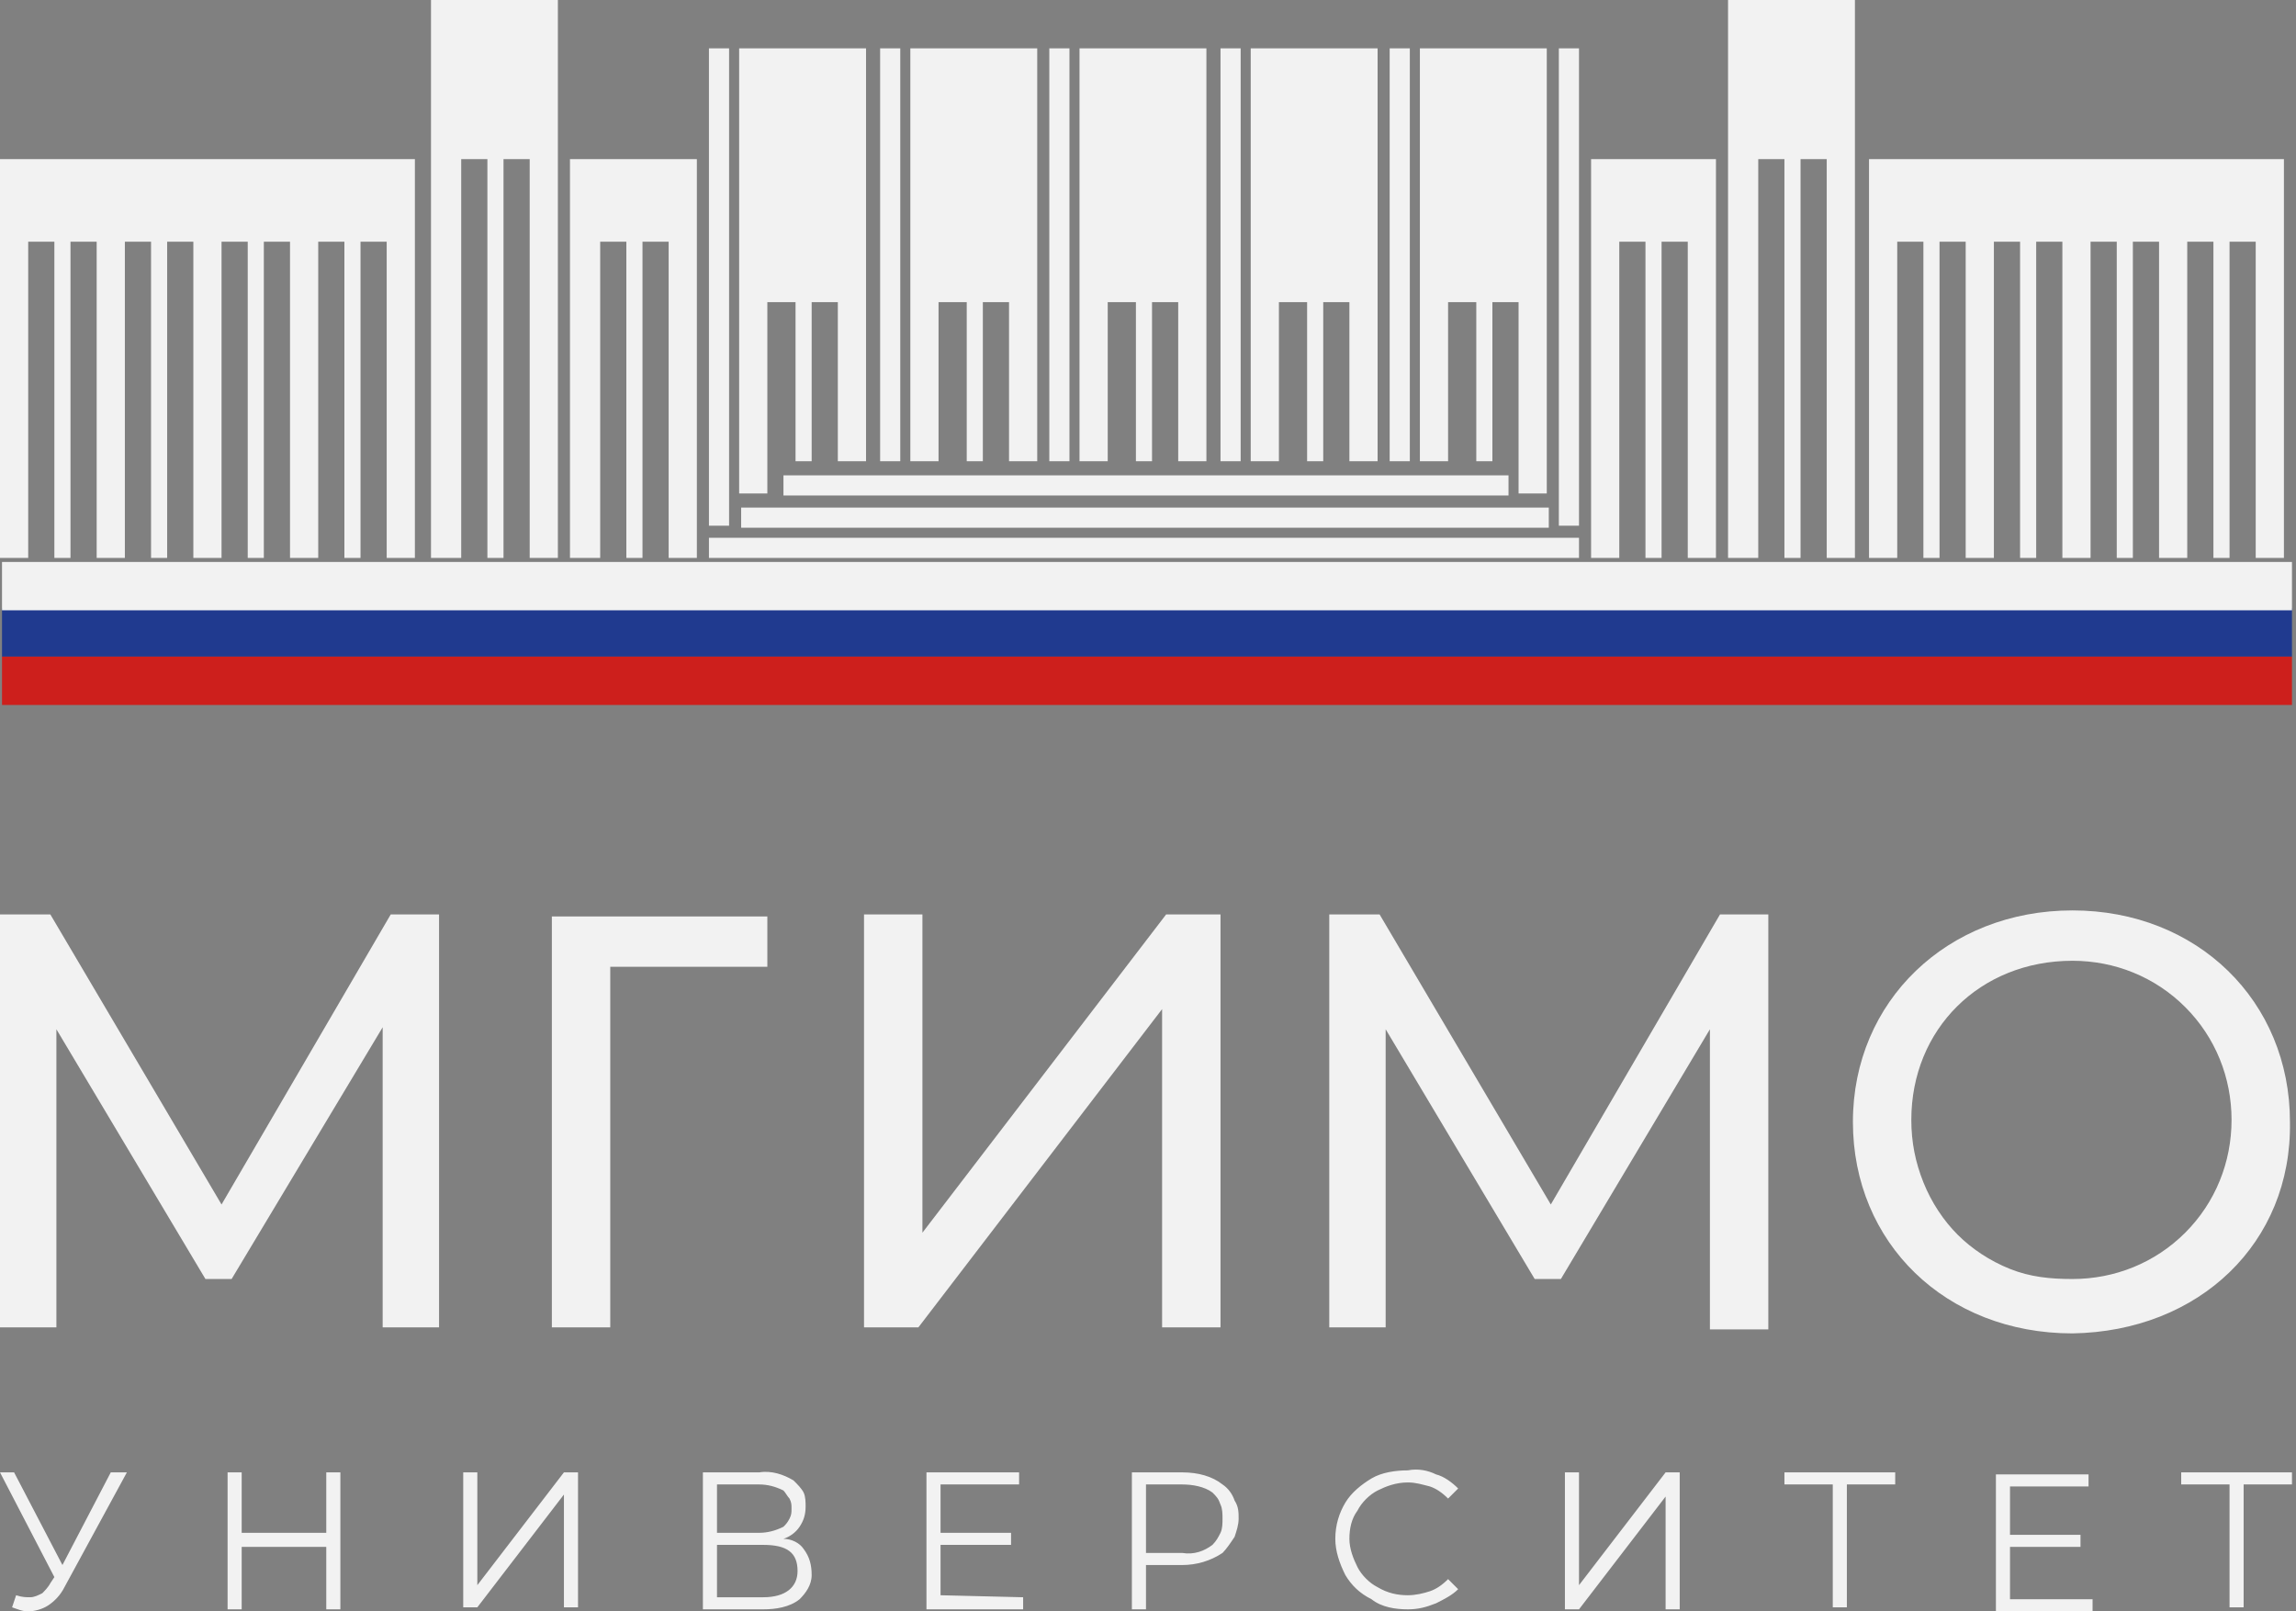 <svg width="114" height="80" viewBox="0 0 114 80" fill="none" xmlns="http://www.w3.org/2000/svg">
<rect x="0" y="0" width="114" height="80" fill="#808080" stroke="none"/>
<path d="M36.2 2.4H35.2V26.1H36.2V2.4Z" fill="#F2F2F2"/>
<path d="M44.7 2.4H43.7V22.9H44.7V2.4Z" fill="#F2F2F2"/>
<path d="M53.1 2.4H52.1V22.9H53.1V2.4Z" fill="#F2F2F2"/>
<path d="M61.6 2.4H60.6V22.9H61.6V2.4Z" fill="#F2F2F2"/>
<path d="M70 2.4H69V22.9H70V2.4Z" fill="#F2F2F2"/>
<path d="M78.4 2.4H77.4V26.1H78.4V2.4Z" fill="#F2F2F2"/>
<path d="M74.9 23.6H38.9V24.6H74.9V23.6Z" fill="#F2F2F2"/>
<path d="M76.9 25.2H36.8V26.2H76.9V25.2Z" fill="#F2F2F2"/>
<path d="M78.4 26.7H35.2V27.7H78.4V26.7Z" fill="#F2F2F2"/>
<path d="M38.2 15H39.5V22.9H40.3V15H41.6V22.9H43V2.4H36.7V24.5H38.1V15H38.2Z" fill="#F2F2F2"/>
<path d="M46.7 15H48V22.9H48.8V15H50.1V22.9H51.5V2.4H45.2V22.9H46.6V15H46.7Z" fill="#F2F2F2"/>
<path d="M55.1 15H56.4V22.9H57.2V15H58.5V22.9H59.9V2.4H53.6V22.9H55V15H55.1Z" fill="#F2F2F2"/>
<path d="M63.6 15H64.9V22.9H65.7V15H67V22.9H68.4V2.4H62.1V22.9H63.5V15H63.6Z" fill="#F2F2F2"/>
<path d="M72 15H73.3V22.9H74.1V15H75.4V24.5H76.8V2.4H70.5V22.9H71.9V15H72Z" fill="#F2F2F2"/>
<path d="M21.5 27.7H22.9V7.9H24.2V27.7H25V7.9H26.3V27.7H27.7V0H21.4V27.7H21.5Z" fill="#F2F2F2"/>
<path d="M28.4 27.7H29.8V12H31.1V27.7H31.9V12H33.2V27.7H34.6V7.9H28.3V27.7H28.4Z" fill="#F2F2F2"/>
<path d="M0 7.9V27.7H1.4V12H2.7V27.7H3.2H3.5V12H4.8V27.7H5.3H6.2V12H7.5V27.7H8.3V12H9.6V27.7H10.8H10.9H11V12H12.3V27.7H13.1V12H14.4V27.7H15.8V12H17.1V27.7H17.9V12H19.2V27.7H20.6V7.9H0Z" fill="#F2F2F2"/>
<path d="M85.9 27.7H87.3V7.9H88.6V27.7H89.4V7.9H90.7V27.7H92.1V0H85.8V27.7H85.9Z" fill="#F2F2F2"/>
<path d="M79 27.7H80.4V12H81.7V27.7H82.5V12H83.8V27.7H85.2V7.9H79V27.7Z" fill="#F2F2F2"/>
<path d="M92.8 7.9V27.7H94.2V12H95.5V27.7H96.3V12H97.6V27.7H99V12H100.3V27.7H101.1V12H102.4V27.7H102.5H102.6H103.8V12H105.1V27.7H105.9V12H107.2V27.7H108.1H108.6V12H109.9V27.7H110.2H110.7V12H112V27.7H113.4V7.9H92.8Z" fill="#F2F2F2"/>
<path d="M113.7 30.2H0.1V32.6H113.8V30.2H113.7Z" fill="#203A8F"/>
<path d="M113.7 27.9H0.1V30.3H113.8V27.9H113.7Z" fill="#F2F2F2"/>
<path d="M113.7 32.6H0.1V35H113.8V32.6H113.7Z" fill="#CD1F1C"/>
<path d="M19.4 45.4L11 59.8L2.5 45.4H0V65.9H2.8V51.1L10.2 63.5H11.5L19 51V65.9H21.8V45.4H19.4ZM27.4 45.4V65.9H30.3V48H38.1V45.5H27.4V45.4ZM57.9 45.4L45.8 61.2V45.4H42.9V65.9H45.6L57.7 50.1V65.9H60.6V45.4H57.9Z" fill="#F2F2F2"/>
<path d="M87.8 65.9V45.4H85.4L77 59.8L68.5 45.4H66V65.9H68.8V51.1L76.2 63.5H77.5L84.9 51.1V66H87.8V65.9Z" fill="#F2F2F2"/>
<path d="M113.8 73.1H108.3V73.7H110.7V79.8H111.4V73.7H113.8V73.1V73.1ZM99.8 79.3V76.8H103.3V76.2H99.8V73.8H103.7V73.2H99.1V80H103.9V79.4H99.8V79.3ZM94 73.1H88.6V73.7H91V79.8H91.7V73.7H94.1V73.1H94ZM77.7 79.9H78.4L82.7 74.3V79.9H83.4V73.1H82.7L78.4 78.7V73.1H77.7V79.9ZM69.9 79.9C70.4 79.9 70.8 79.8 71.3 79.6C71.7 79.4 72.1 79.2 72.4 78.9L71.9 78.4C71.6 78.7 71.3 78.9 71 79C70.7 79.1 70.3 79.2 69.9 79.2C69.4 79.2 68.9 79.1 68.4 78.8C68 78.6 67.6 78.2 67.4 77.8C67.2 77.4 67 76.9 67 76.4C67 75.9 67.1 75.4 67.4 75C67.6 74.6 68 74.2 68.4 74C68.8 73.8 69.3 73.6 69.9 73.6C70.3 73.6 70.6 73.7 71 73.8C71.3 73.9 71.6 74.1 71.9 74.4L72.4 73.9C72.1 73.6 71.7 73.3 71.3 73.2C70.9 73 70.4 72.9 69.9 73C69.3 73 68.6 73.1 68.1 73.4C67.6 73.7 67.1 74.1 66.8 74.6C66.5 75.1 66.3 75.7 66.3 76.4C66.3 77 66.5 77.6 66.8 78.2C67.1 78.7 67.5 79.1 68.1 79.4C68.6 79.8 69.3 79.9 69.9 79.9ZM58.7 77.1H56.9V73.7H58.7C59.2 73.7 59.8 73.8 60.2 74.1C60.4 74.3 60.5 74.4 60.6 74.7C60.7 74.9 60.7 75.2 60.7 75.4C60.7 75.6 60.7 75.9 60.6 76.1C60.5 76.3 60.4 76.5 60.2 76.7C59.8 77 59.3 77.2 58.7 77.1ZM58.7 73.1H56.2V79.9H56.9V77.7H58.7C59.4 77.7 60.1 77.5 60.7 77.1C60.9 76.9 61.1 76.6 61.3 76.3C61.4 76 61.5 75.7 61.5 75.4C61.5 75.1 61.5 74.8 61.3 74.5C61.2 74.2 61 73.9 60.7 73.7C60.2 73.3 59.5 73.1 58.7 73.1ZM46.7 79.2V76.7H50.2V76.1H46.7V73.7H50.6V73.1H46V79.9H50.8V79.3L46.7 79.2ZM37.9 79.3H35.6V76.7H37.9C39.1 76.7 39.6 77.1 39.6 78C39.6 78.8 39 79.3 37.9 79.3ZM35.6 73.7H37.7C38.1 73.7 38.5 73.8 38.9 74C39 74.1 39.1 74.3 39.2 74.4C39.3 74.6 39.3 74.7 39.3 74.9C39.3 75.1 39.3 75.2 39.2 75.4C39.1 75.6 39 75.7 38.9 75.8C38.5 76 38.1 76.1 37.7 76.1H35.6V73.7ZM38.9 76.4C39.2 76.3 39.5 76.1 39.7 75.8C39.9 75.5 40 75.2 40 74.8C40 74.6 40 74.3 39.9 74.1C39.8 73.9 39.6 73.7 39.4 73.5C38.9 73.2 38.3 73 37.7 73.1H34.9V79.9H37.9C38.5 79.9 39.2 79.8 39.7 79.4C40 79.1 40.3 78.7 40.3 78.2C40.3 77.7 40.2 77.3 39.9 76.9C39.7 76.6 39.3 76.4 38.9 76.4ZM23 79.8H23.7L28 74.2V79.8H28.7V73.1H28L23.7 78.7V73.1H23V79.8ZM16.2 73.1V76.1H12V73.1H11.3V79.9H12V76.8H16.2V79.9H16.9V73.1H16.2ZM5.5 73.1L3.1 77.7L0.7 73.1H0L2.7 78.3L2.5 78.6C2.4 78.8 2.2 79 2.1 79.1C1.9 79.2 1.7 79.3 1.5 79.3C1.3 79.3 1.1 79.3 0.8 79.2L0.6 79.8C0.9 79.9 1.1 80 1.4 80C1.7 80 2.1 79.9 2.4 79.7C2.7 79.5 3 79.2 3.2 78.8L6.3 73.1H5.5Z" fill="#F2F2F2"/>
<path d="M102.9 63.5C101.8 63.5 100.8 63.4 99.8 63C98.8 62.6 97.9 62 97.2 61.3C96.5 60.6 95.9 59.7 95.5 58.7C95.1 57.7 94.9 56.7 94.9 55.6C94.9 51.1 98.3 47.7 102.9 47.7C105 47.7 107 48.5 108.5 50C110 51.5 110.8 53.5 110.8 55.6C110.8 57.7 110 59.7 108.5 61.2C107 62.7 105 63.5 102.9 63.5ZM113.7 55.7C113.7 49.7 109.1 45.2 102.9 45.2C96.7 45.2 92 49.7 92 55.7C92 61.7 96.6 66.2 102.9 66.2C109.2 66.1 113.8 61.7 113.7 55.7Z" fill="#F2F2F2"/>
</svg>
